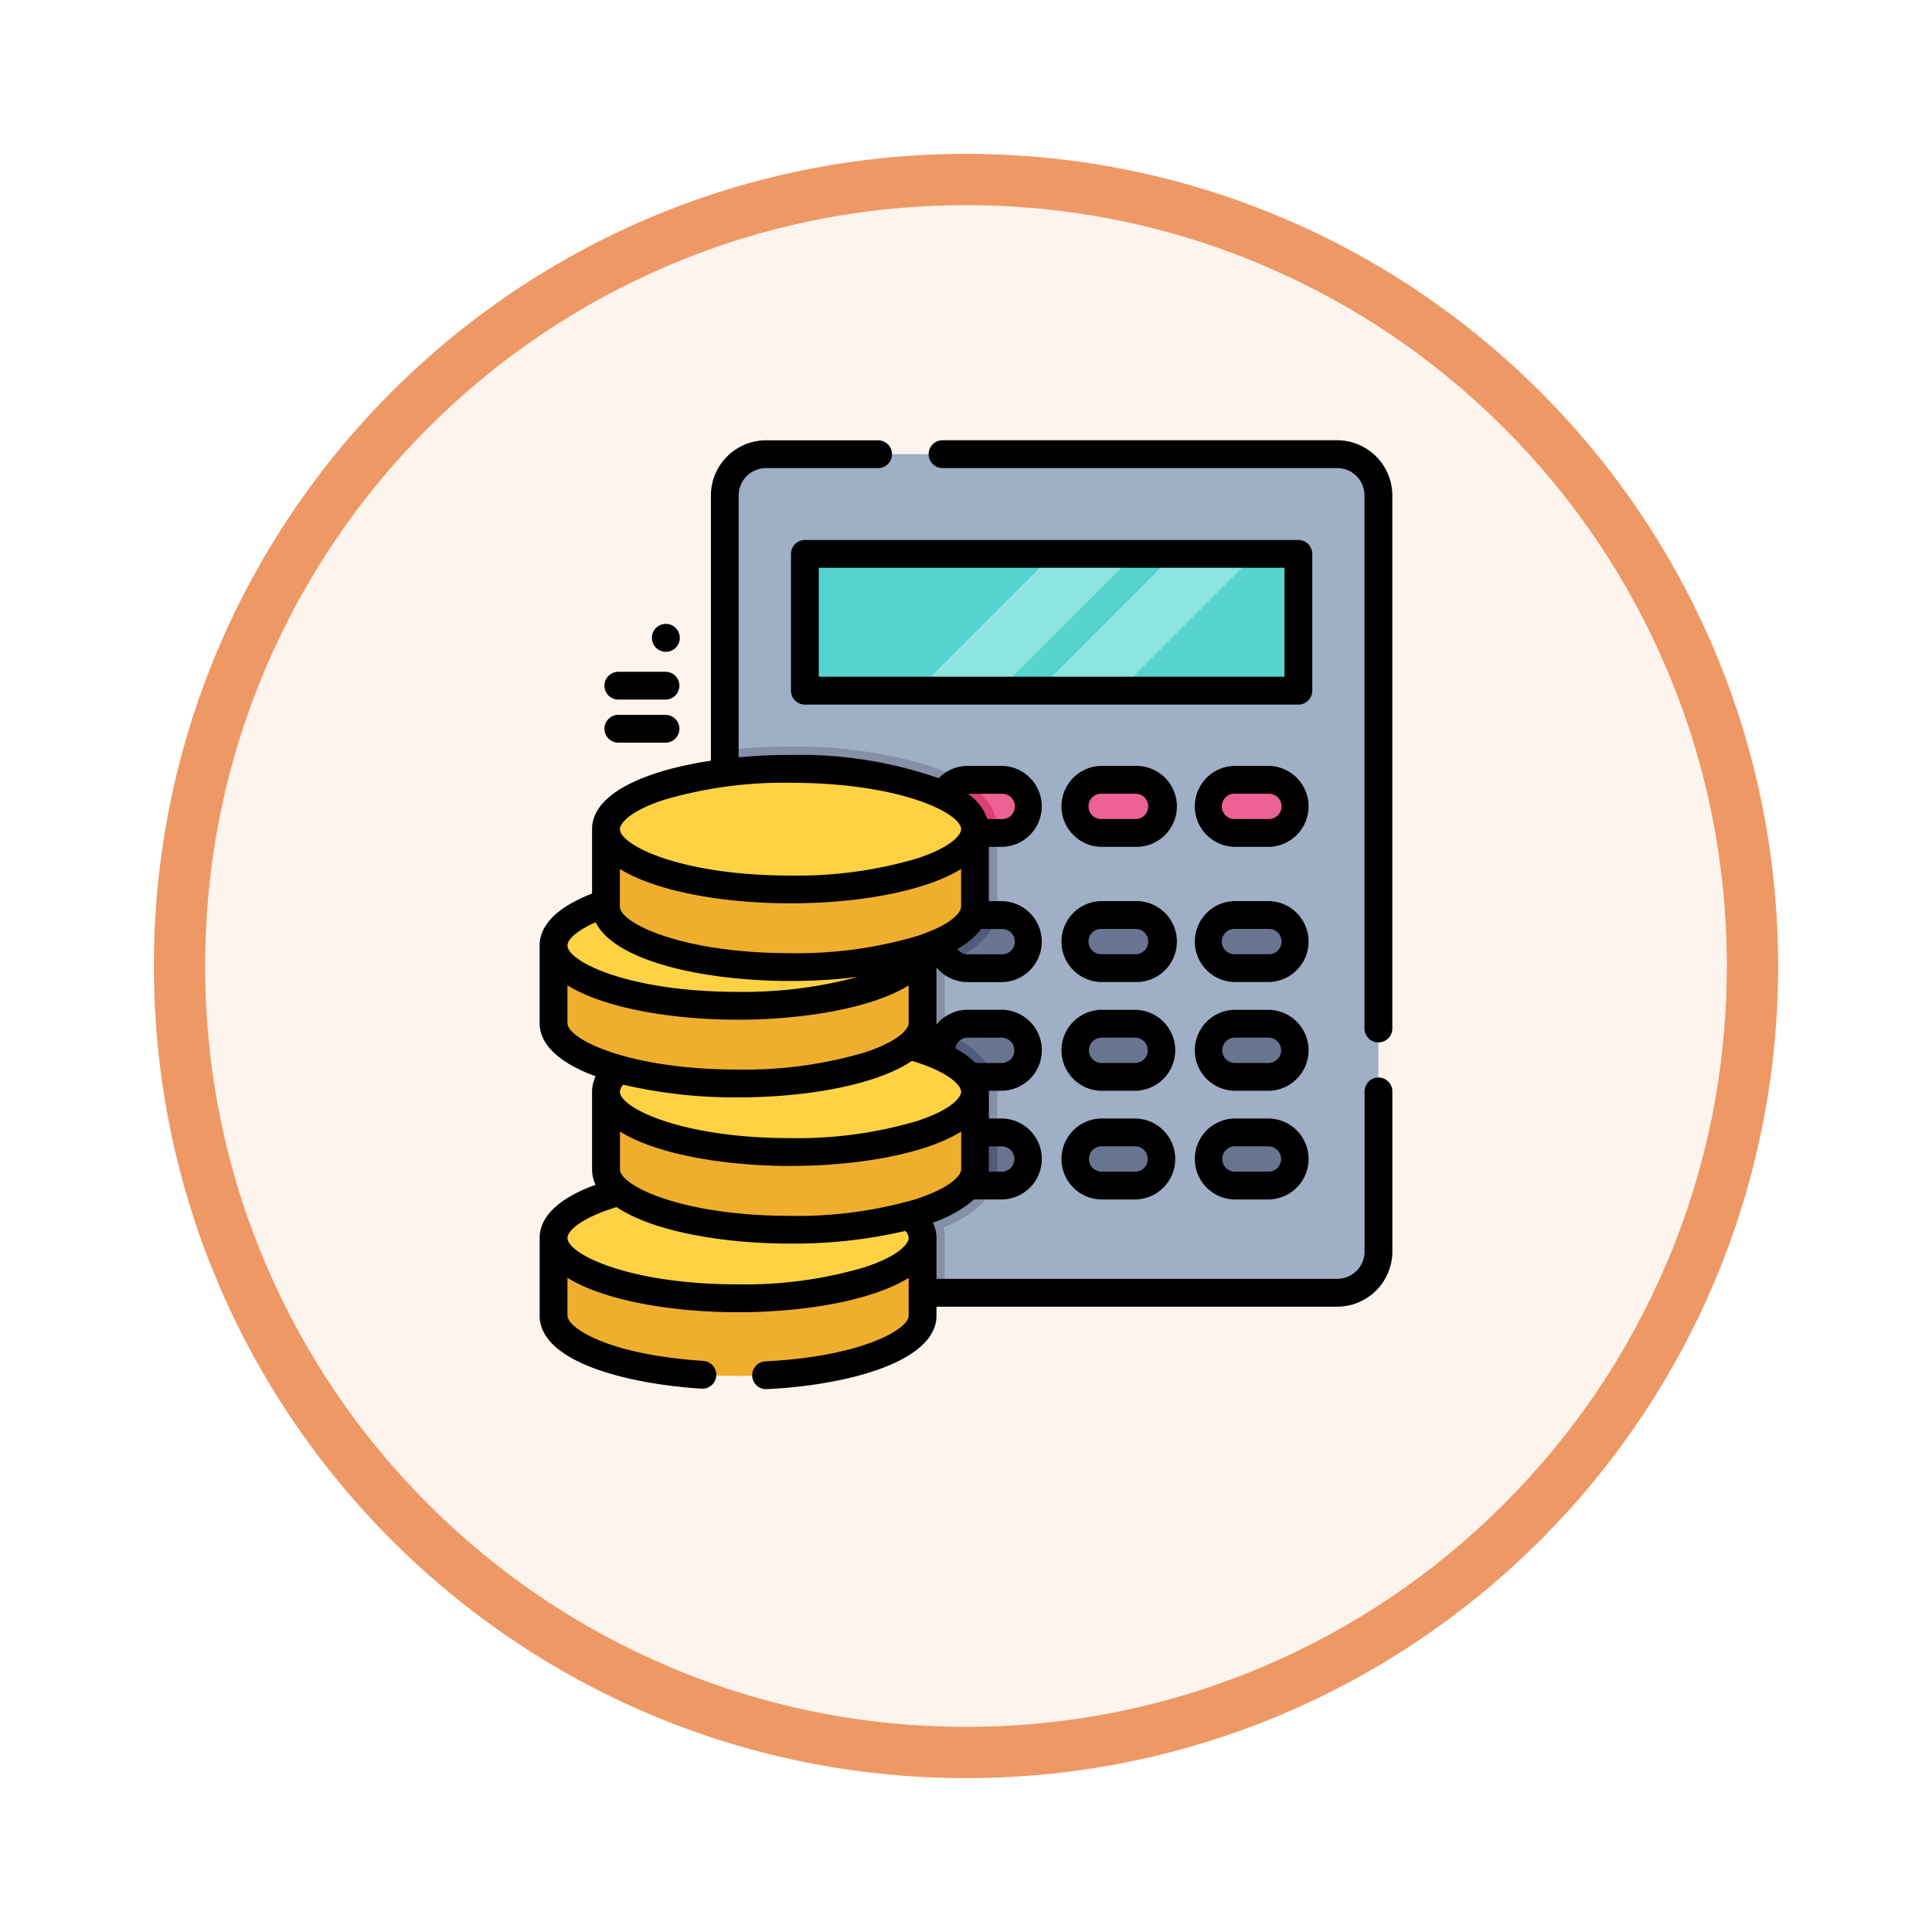 <svg xmlns="http://www.w3.org/2000/svg" xmlns:xlink="http://www.w3.org/1999/xlink" width="113" height="113" viewBox="0 0 113 113">
  <defs>
    <filter id="Trazado_982547" x="0" y="0" width="113" height="113" filterUnits="userSpaceOnUse">
      <feOffset dy="3" input="SourceAlpha"/>
      <feGaussianBlur stdDeviation="3" result="blur"/>
      <feFlood flood-opacity="0.161"/>
      <feComposite operator="in" in2="blur"/>
      <feComposite in="SourceGraphic"/>
    </filter>
  </defs>
  <g id="Grupo_1174234" data-name="Grupo 1174234" transform="translate(-171 -970)">
    <g id="Grupo_1173577" data-name="Grupo 1173577" transform="translate(0 -1581)">
      <g id="Grupo_1168598" data-name="Grupo 1168598" transform="translate(0 -730)">
        <g id="Grupo_1167519" data-name="Grupo 1167519" transform="translate(180 3287)">
          <g id="Grupo_1166845" data-name="Grupo 1166845" transform="translate(0)">
            <g id="Grupo_1166720" data-name="Grupo 1166720">
              <g id="Grupo_1164305" data-name="Grupo 1164305">
                <g id="Grupo_1163948" data-name="Grupo 1163948">
                  <g id="Grupo_1158168" data-name="Grupo 1158168">
                    <g id="Grupo_1152576" data-name="Grupo 1152576">
                      <g id="Grupo_1148633" data-name="Grupo 1148633">
                        <g id="Grupo_1148525" data-name="Grupo 1148525">
                          <g transform="matrix(1, 0, 0, 1, -9, -6)" filter="url(#Trazado_982547)">
                            <g id="Trazado_982547-2" data-name="Trazado 982547" transform="translate(9 6)" fill="#fdf4ee">
                              <path d="M 47.5 93.5 C 41.289 93.5 35.265 92.284 29.595 89.886 C 24.118 87.569 19.198 84.252 14.973 80.027 C 10.748 75.802 7.431 70.882 5.114 65.405 C 2.716 59.735 1.5 53.711 1.5 47.5 C 1.5 41.289 2.716 35.265 5.114 29.595 C 7.431 24.118 10.748 19.198 14.973 14.973 C 19.198 10.748 24.118 7.431 29.595 5.114 C 35.265 2.716 41.289 1.5 47.5 1.5 C 53.711 1.5 59.735 2.716 65.405 5.114 C 70.882 7.431 75.802 10.748 80.027 14.973 C 84.252 19.198 87.569 24.118 89.886 29.595 C 92.284 35.265 93.5 41.289 93.5 47.5 C 93.5 53.711 92.284 59.735 89.886 65.405 C 87.569 70.882 84.252 75.802 80.027 80.027 C 75.802 84.252 70.882 87.569 65.405 89.886 C 59.735 92.284 53.711 93.5 47.5 93.5 Z" stroke="none"/>
                              <path d="M 47.5 3 C 41.491 3 35.664 4.176 30.18 6.496 C 24.881 8.737 20.122 11.946 16.034 16.034 C 11.946 20.122 8.737 24.881 6.496 30.18 C 4.176 35.664 3 41.491 3 47.5 C 3 53.509 4.176 59.336 6.496 64.82 C 8.737 70.119 11.946 74.878 16.034 78.966 C 20.122 83.054 24.881 86.263 30.18 88.504 C 35.664 90.824 41.491 92 47.5 92 C 53.509 92 59.336 90.824 64.82 88.504 C 70.119 86.263 74.878 83.054 78.966 78.966 C 83.054 74.878 86.263 70.119 88.504 64.82 C 90.824 59.336 92 53.509 92 47.5 C 92 41.491 90.824 35.664 88.504 30.18 C 86.263 24.881 83.054 20.122 78.966 16.034 C 74.878 11.946 70.119 8.737 64.82 6.496 C 59.336 4.176 53.509 3 47.5 3 M 47.5 0 C 73.734 0 95 21.266 95 47.5 C 95 73.734 73.734 95 47.5 95 C 21.266 95 0 73.734 0 47.5 C 0 21.266 21.266 0 47.5 0 Z" stroke="none" fill="#ee9865"/>
                            </g>
                          </g>
                        </g>
                      </g>
                    </g>
                  </g>
                </g>
              </g>
            </g>
          </g>
        </g>
      </g>
    </g>
    <g id="XMLID_2297_" transform="translate(176.627 995.75)">
      <g id="XMLID_2298_" transform="translate(26.751 0.814)">
        <g id="XMLID_2299_" transform="translate(0)">
          <g id="XMLID_2300_" transform="translate(10.017)">
            <g id="XMLID_2301_">
              <path id="XMLID_2302_" d="M164.006,9.915V54.134a2.415,2.415,0,0,1-2.415,2.415h-33.4a2.415,2.415,0,0,1-2.415-2.415V9.915A2.415,2.415,0,0,1,128.192,7.5h33.4A2.415,2.415,0,0,1,164.006,9.915Z" transform="translate(-125.777 -7.5)" fill="#9eafc6"/>
              <path id="XMLID_2303_" d="M138.645,181.338a2.515,2.515,0,0,1-.076.615c2.57,1.059,3.143,2.406,3.143,3.4v4.543c0,.988-.573,2.335-3.143,3.394a2.515,2.515,0,0,1,.076.615v3.205H128.192a2.415,2.415,0,0,1-2.415-2.415V165.38a32.887,32.887,0,0,1,3.842-.22,26.9,26.9,0,0,1,8.035,1.1c3.354,1.1,4.058,2.634,4.058,3.732v4.543c0,.978-.562,2.308-3.067,3.362Z" transform="translate(-125.777 -148.058)" fill="#8590a8"/>
              <rect id="XMLID_2304_" width="28.861" height="7.996" transform="translate(4.684 5.834)" fill="#57d3d0"/>
              <path id="XMLID_2305_" d="M242.1,61.28l-7.995,8h-4.772l8-8Z" transform="translate(-218.103 -55.446)" fill="#8ce5e1"/>
              <path id="XMLID_2306_" d="M307.255,61.28l-8,8h-4.772l8-8Z" transform="translate(-276.186 -55.446)" fill="#8ce5e1"/>
              <g id="XMLID_2307_" transform="translate(4.852 19.046)">
                <path id="XMLID_2833_" d="M174.077,186.186h-2.014a1.554,1.554,0,0,1-1.554-1.554h0a1.554,1.554,0,0,1,1.554-1.554h2.014a1.554,1.554,0,0,1,1.554,1.554h0A1.554,1.554,0,0,1,174.077,186.186Z" transform="translate(-170.509 -183.078)" fill="#ed6294"/>
                <path id="XMLID_2308_" d="M247.54,184.633a1.554,1.554,0,0,1-1.554,1.554h-2.014a1.554,1.554,0,0,1-.306-3.077,1.591,1.591,0,0,1,.306-.03h2.014A1.554,1.554,0,0,1,247.54,184.633Z" transform="translate(-234.617 -183.08)" fill="#ed6294"/>
                <path id="XMLID_2309_" d="M245.7,186.214v.223h-1.728a1.554,1.554,0,0,1-.306-3.077C245.3,184.309,245.7,185.386,245.7,186.214Z" transform="translate(-234.617 -183.329)" fill="#dc4173"/>
                <path id="XMLID_2830_" d="M317.9,186.186h-2.014a1.554,1.554,0,0,1-1.554-1.554h0a1.554,1.554,0,0,1,1.554-1.554H317.9a1.554,1.554,0,0,1,1.554,1.554h0A1.554,1.554,0,0,1,317.9,186.186Z" transform="translate(-298.729 -183.078)" fill="#ed6294"/>
                <path id="XMLID_2829_" d="M389.808,186.186h-2.014a1.554,1.554,0,0,1-1.554-1.554h0a1.554,1.554,0,0,1,1.554-1.554h2.014a1.554,1.554,0,0,1,1.554,1.554h0A1.554,1.554,0,0,1,389.808,186.186Z" transform="translate(-362.838 -183.078)" fill="#ed6294"/>
              </g>
              <g id="XMLID_2310_" transform="translate(4.852 26.956)">
                <path id="XMLID_2827_" d="M174.077,259.113h-2.014a1.554,1.554,0,0,1-1.554-1.554h0a1.554,1.554,0,0,1,1.554-1.554h2.014a1.554,1.554,0,0,1,1.554,1.554h0A1.554,1.554,0,0,1,174.077,259.113Z" transform="translate(-170.509 -256.004)" fill="#697491"/>
                <path id="XMLID_2311_" d="M247.54,257.554a1.556,1.556,0,0,1-1.554,1.554h-2.014a1.554,1.554,0,0,1,0-3.109h2.014A1.555,1.555,0,0,1,247.54,257.554Z" transform="translate(-234.617 -256)" fill="#697491"/>
                <path id="XMLID_2312_" d="M242.417,257.554A1.556,1.556,0,0,1,243.971,256h1.681c-.167.857-.831,1.874-2.692,2.735A1.55,1.55,0,0,1,242.417,257.554Z" transform="translate(-234.617 -256)" fill="#515b7c"/>
                <path id="XMLID_2824_" d="M317.9,259.113h-2.014a1.554,1.554,0,0,1-1.554-1.554h0a1.554,1.554,0,0,1,1.554-1.554H317.9a1.554,1.554,0,0,1,1.554,1.554h0A1.554,1.554,0,0,1,317.9,259.113Z" transform="translate(-298.729 -256.004)" fill="#697491"/>
                <path id="XMLID_2823_" d="M389.808,259.113h-2.014a1.554,1.554,0,0,1-1.554-1.554h0a1.554,1.554,0,0,1,1.554-1.554h2.014a1.554,1.554,0,0,1,1.554,1.554h0A1.554,1.554,0,0,1,389.808,259.113Z" transform="translate(-362.838 -256.004)" fill="#697491"/>
              </g>
              <g id="XMLID_2313_" transform="translate(4.852 33.313)">
                <path id="XMLID_2821_" d="M174.077,317.714h-2.014a1.554,1.554,0,0,1-1.554-1.554h0a1.554,1.554,0,0,1,1.554-1.554h2.014a1.554,1.554,0,0,1,1.554,1.554h0A1.554,1.554,0,0,1,174.077,317.714Z" transform="translate(-170.509 -314.605)" fill="#697491"/>
                <path id="XMLID_2314_" d="M247.54,316.154a1.556,1.556,0,0,1-1.554,1.554h-2.014a1.554,1.554,0,0,1-1.262-2.462,1.438,1.438,0,0,1,.163-.191,1.547,1.547,0,0,1,1.1-.456h2.014A1.555,1.555,0,0,1,247.54,316.154Z" transform="translate(-234.617 -314.6)" fill="#697491"/>
                <path id="XMLID_2315_" d="M242.417,321.468a1.546,1.546,0,0,1,.293-.908,4.685,4.685,0,0,1,2.836,2.462h-1.574A1.555,1.555,0,0,1,242.417,321.468Z" transform="translate(-234.617 -319.913)" fill="#515b7c"/>
                <path id="XMLID_2818_" d="M317.9,317.714h-2.014a1.554,1.554,0,0,1-1.554-1.554h0a1.554,1.554,0,0,1,1.554-1.554H317.9a1.554,1.554,0,0,1,1.554,1.554h0A1.554,1.554,0,0,1,317.9,317.714Z" transform="translate(-298.729 -314.605)" fill="#697491"/>
                <path id="XMLID_2817_" d="M389.808,317.714h-2.014a1.554,1.554,0,0,1-1.554-1.554h0a1.554,1.554,0,0,1,1.554-1.554h2.014a1.554,1.554,0,0,1,1.554,1.554h0A1.554,1.554,0,0,1,389.808,317.714Z" transform="translate(-362.838 -314.605)" fill="#697491"/>
              </g>
              <g id="XMLID_2316_" transform="translate(4.852 39.67)">
                <path id="XMLID_2815_" d="M174.077,376.314h-2.014a1.554,1.554,0,0,1-1.554-1.554h0a1.554,1.554,0,0,1,1.554-1.554h2.014a1.554,1.554,0,0,1,1.554,1.554h0A1.554,1.554,0,0,1,174.077,376.314Z" transform="translate(-170.509 -373.206)" fill="#697491"/>
                <g id="XMLID_2317_" transform="translate(7.8 0)">
                  <path id="XMLID_2318_" d="M247.54,374.763a1.556,1.556,0,0,1-1.554,1.554h-2.014a1.554,1.554,0,1,1,0-3.108h2.014A1.554,1.554,0,0,1,247.54,374.763Z" transform="translate(-242.417 -373.21)" fill="#697491"/>
                </g>
                <path id="XMLID_2319_" d="M243.971,373.21H245.7v2.163a2.519,2.519,0,0,1-.183.945h-1.545a1.554,1.554,0,1,1,0-3.108Z" transform="translate(-234.617 -373.21)" fill="#515b7c"/>
                <path id="XMLID_2811_" d="M317.9,376.314h-2.014a1.554,1.554,0,0,1-1.554-1.554h0a1.554,1.554,0,0,1,1.554-1.554H317.9a1.554,1.554,0,0,1,1.554,1.554h0A1.554,1.554,0,0,1,317.9,376.314Z" transform="translate(-298.729 -373.206)" fill="#697491"/>
                <path id="XMLID_2810_" d="M389.808,376.314h-2.014a1.554,1.554,0,0,1-1.554-1.554h0a1.554,1.554,0,0,1,1.554-1.554h2.014a1.554,1.554,0,0,1,1.554,1.554h0A1.554,1.554,0,0,1,389.808,376.314Z" transform="translate(-362.838 -373.206)" fill="#697491"/>
              </g>
            </g>
          </g>
          <g id="XMLID_2320_" transform="translate(0 18.404)">
            <g id="XMLID_2321_" transform="translate(0 23.913)">
              <path id="XMLID_2322_" d="M33.438,430.114v4.543c0,1.948,4.832,3.526,10.792,3.526s10.792-1.579,10.792-3.526v-4.543Z" transform="translate(-33.438 -426.588)" fill="#efae2e"/>
              <ellipse id="XMLID_2805_" cx="10.792" cy="3.526" rx="10.792" ry="3.526" fill="#ffd243"/>
            </g>
            <g id="XMLID_2323_" transform="translate(3.067 15.36)">
              <path id="XMLID_2324_" d="M61.708,351.267v4.543c0,1.948,4.832,3.526,10.792,3.526s10.792-1.579,10.792-3.526v-4.543Z" transform="translate(-61.708 -347.741)" fill="#efae2e"/>
              <ellipse id="XMLID_2802_" cx="10.792" cy="3.526" rx="10.792" ry="3.526" transform="translate(0)" fill="#ffd243"/>
            </g>
            <g id="XMLID_2325_" transform="translate(0 6.807)">
              <path id="XMLID_2326_" d="M33.438,272.42v4.543c0,1.948,4.832,3.526,10.792,3.526s10.792-1.579,10.792-3.526V272.42Z" transform="translate(-33.438 -268.894)" fill="#efae2e"/>
              <ellipse id="XMLID_2799_" cx="10.792" cy="3.526" rx="10.792" ry="3.526" fill="#ffd243"/>
            </g>
            <g id="XMLID_2327_" transform="translate(3.067)">
              <path id="XMLID_2328_" d="M61.708,209.668v4.543c0,1.948,4.832,3.526,10.792,3.526s10.792-1.579,10.792-3.526v-4.543Z" transform="translate(-61.708 -206.142)" fill="#efae2e"/>
              <ellipse id="XMLID_2796_" cx="10.792" cy="3.526" rx="10.792" ry="3.526" transform="translate(0)" fill="#ffd243"/>
            </g>
          </g>
        </g>
      </g>
      <g id="XMLID_2329_" transform="translate(25.937)">
        <path id="XMLID_2330_" d="M75,37.271a.814.814,0,0,0-.814.814v9.363a1.6,1.6,0,0,1-1.6,1.6H49.148V46.657a2.08,2.08,0,0,0-.212-.9,7.226,7.226,0,0,0,2.412-1.353h1.64a2.368,2.368,0,0,0,0-4.735h-.774V38.1c0-.018,0-.037,0-.055h.775a2.368,2.368,0,0,0,0-4.735H50.974a2.364,2.364,0,0,0-1.829.866c0-.029,0-.057,0-.086V30.83a2.364,2.364,0,0,0,1.826.862h2.014a2.368,2.368,0,0,0,0-4.735h-.774V23.781h.774a2.368,2.368,0,0,0,0-4.735H50.974a2.376,2.376,0,0,0-1.7.718,24.789,24.789,0,0,0-8.669-1.36c-1.018,0-2.038.047-3.029.139V3.229a1.6,1.6,0,0,1,1.6-1.6h6.583a.814.814,0,0,0,0-1.627H39.182a3.232,3.232,0,0,0-3.229,3.229V18.741c-3.883.588-6.95,1.939-6.95,4v3.773c-2.527.977-3.067,2.183-3.067,3.034v4.543c0,1.344,1.3,2.386,3.278,3.112a2.079,2.079,0,0,0-.212.9v4.543a2.051,2.051,0,0,0,.208.9c-2.678.975-3.274,2.209-3.274,3.113V51.2c0,2.707,5.1,3.993,9.471,4.272l.053,0a.814.814,0,0,0,.051-1.626c-5.548-.354-7.948-1.925-7.948-2.649V48.987C29.7,50.313,33.637,51,37.542,51s7.843-.684,9.978-2.01V51.2c0,.811-2.8,2.4-8.393,2.674a.814.814,0,0,0,.039,1.626h.041c4.948-.244,9.94-1.668,9.94-4.3v-.524H72.581a3.232,3.232,0,0,0,3.229-3.229V38.085A.813.813,0,0,0,75,37.271Zm-27.009,7.1a24.752,24.752,0,0,1-7.378.993c-6.456,0-9.978-1.792-9.978-2.713V40.434c2.136,1.326,6.073,2.01,9.978,2.01s7.843-.684,9.978-2.01v2.213C50.588,42.97,50.04,43.7,47.987,44.367ZM30.825,37.692a28.77,28.77,0,0,0,6.717.742c4.027,0,8.088-.727,10.172-2.136,2.265.686,2.873,1.476,2.873,1.806s-.548,1.05-2.6,1.72a24.753,24.753,0,0,1-7.378.993c-6.456,0-9.978-1.792-9.978-2.713A.7.7,0,0,1,30.825,37.692Zm-.194-12.618c2.136,1.326,6.073,2.01,9.978,2.01s7.843-.684,9.978-2.01v2.213c0,.254-.339.758-1.482,1.287l-.009,0a10.213,10.213,0,0,1-1.109.429A24.753,24.753,0,0,1,40.609,30c-6.456,0-9.978-1.792-9.978-2.713V25.074ZM52.989,41.3a.741.741,0,0,1,0,1.481H52.21q0-.065,0-.132V41.3h.774Zm-2.014-6.357h2.014a.741.741,0,0,1,0,1.481H51.437a5.155,5.155,0,0,0-1.193-.855A.741.741,0,0,1,50.974,34.941Zm2.755-5.616a.741.741,0,0,1-.74.74H50.974a.74.74,0,0,1-.607-.317,4.423,4.423,0,0,0,1.4-1.164h1.224A.741.741,0,0,1,53.729,29.324Zm-2.755-8.651h2.014a.74.74,0,0,1,0,1.481h-.862a2.983,2.983,0,0,0-1.155-1.481Zm-17.743.351a24.753,24.753,0,0,1,7.378-.993c6.456,0,9.978,1.792,9.978,2.713,0,.323-.548,1.05-2.6,1.72a24.753,24.753,0,0,1-7.378.993c-6.456,0-9.978-1.792-9.978-2.713C30.631,22.421,31.179,21.694,33.231,21.024ZM29.214,28.19c1.093,2.26,6.272,3.436,11.395,3.436a32.192,32.192,0,0,0,3.925-.236,25.715,25.715,0,0,1-6.992.873c-6.456,0-9.978-1.792-9.978-2.713C27.564,29.215,28.08,28.688,29.214,28.19Zm-1.65,5.9V31.881c2.136,1.326,6.073,2.01,9.978,2.01,3.683,0,7.771-.638,9.978-2.007v2.21c0,.323-.548,1.05-2.6,1.72a24.753,24.753,0,0,1-7.378.993C31.086,36.806,27.564,35.014,27.564,34.094ZM44.921,48.377a24.753,24.753,0,0,1-7.378.993c-6.456,0-9.978-1.792-9.978-2.713,0-.456.9-1.207,2.873-1.806,2.085,1.408,6.145,2.135,10.172,2.135a28.767,28.767,0,0,0,6.718-.742.7.7,0,0,1,.194.412C47.521,46.98,46.973,47.707,44.921,48.377Z" transform="translate(-25.937)"/>
        <path id="XMLID_2343_" d="M259.328,0H236.22a.814.814,0,0,0,0,1.627h23.108a1.6,1.6,0,0,1,1.6,1.6V34.377a.814.814,0,1,0,1.627,0V3.229A3.232,3.232,0,0,0,259.328,0Z" transform="translate(-212.684)"/>
        <path id="XMLID_2344_" d="M191.943,54.589a.814.814,0,0,0-.814-.814H162.269a.814.814,0,0,0-.814.814v8a.814.814,0,0,0,.814.814H191.13a.814.814,0,0,0,.814-.814v-8Zm-1.627,7.183H163.082V55.4h27.234v6.37Z" transform="translate(-146.755 -47.942)"/>
        <path id="XMLID_2347_" d="M311.212,175.578H309.2a2.368,2.368,0,0,0,0,4.735h2.014a2.368,2.368,0,1,0,0-4.735Zm0,3.108H309.2a.74.74,0,0,1,0-1.481h2.014a.74.74,0,0,1,0,1.481Z" transform="translate(-276.36 -156.532)"/>
        <path id="XMLID_2350_" d="M383.122,175.578h-2.014a2.368,2.368,0,0,0,0,4.735h2.014a2.368,2.368,0,0,0,0-4.735Zm0,3.108h-2.014a.74.74,0,0,1,0-1.481h2.014a.74.74,0,0,1,0,1.481Z" transform="translate(-340.469 -156.532)"/>
        <path id="XMLID_2353_" d="M311.212,248.5H309.2a2.368,2.368,0,0,0,0,4.735h2.014a2.368,2.368,0,1,0,0-4.735Zm0,3.108H309.2a.74.74,0,0,1,0-1.481h2.014a.74.74,0,0,1,0,1.481Z" transform="translate(-276.36 -221.547)"/>
        <path id="XMLID_2356_" d="M383.122,248.5h-2.014a2.368,2.368,0,0,0,0,4.735h2.014a2.368,2.368,0,0,0,0-4.735Zm0,3.108h-2.014a.74.74,0,0,1,0-1.481h2.014a.74.74,0,0,1,0,1.481Z" transform="translate(-340.469 -221.547)"/>
        <path id="XMLID_2359_" d="M311.212,307.105H309.2a2.368,2.368,0,0,0,0,4.735h2.014a2.368,2.368,0,0,0,0-4.735Zm0,3.108H309.2a.741.741,0,0,1,0-1.481h2.014a.741.741,0,0,1,0,1.481Z" transform="translate(-276.36 -273.792)"/>
        <path id="XMLID_2362_" d="M383.122,307.105h-2.014a2.368,2.368,0,0,0,0,4.735h2.014a2.368,2.368,0,0,0,0-4.735Zm0,3.108h-2.014a.741.741,0,0,1,0-1.481h2.014a.741.741,0,0,1,0,1.481Z" transform="translate(-340.469 -273.792)"/>
        <path id="XMLID_2365_" d="M311.212,365.706H309.2a2.368,2.368,0,0,0,0,4.735h2.014a2.368,2.368,0,0,0,0-4.735Zm0,3.108H309.2a.741.741,0,0,1,0-1.481h2.014a.741.741,0,0,1,0,1.481Z" transform="translate(-276.36 -326.036)"/>
        <path id="XMLID_2368_" d="M383.122,365.706h-2.014a2.368,2.368,0,0,0,0,4.735h2.014a2.368,2.368,0,0,0,0-4.735Zm0,3.108h-2.014a.741.741,0,0,1,0-1.481h2.014a.741.741,0,0,1,0,1.481Z" transform="translate(-340.469 -326.036)"/>
        <path id="XMLID_2371_" d="M61.945,149.7H64.7a.814.814,0,0,0,0-1.627H61.945a.814.814,0,1,0,0,1.627Z" transform="translate(-57.313 -132.012)"/>
        <path id="XMLID_2372_" d="M61.945,126.46H64.7a.814.814,0,0,0,0-1.627H61.945a.814.814,0,1,0,0,1.627Z" transform="translate(-57.313 -111.292)"/>
        <path id="XMLID_2373_" d="M87.253,100.677h.011a.809.809,0,0,0,.808-.814.816.816,0,1,0-.819.814Z" transform="translate(-79.876 -88.305)"/>
      </g>
    </g>
  </g>
</svg>
